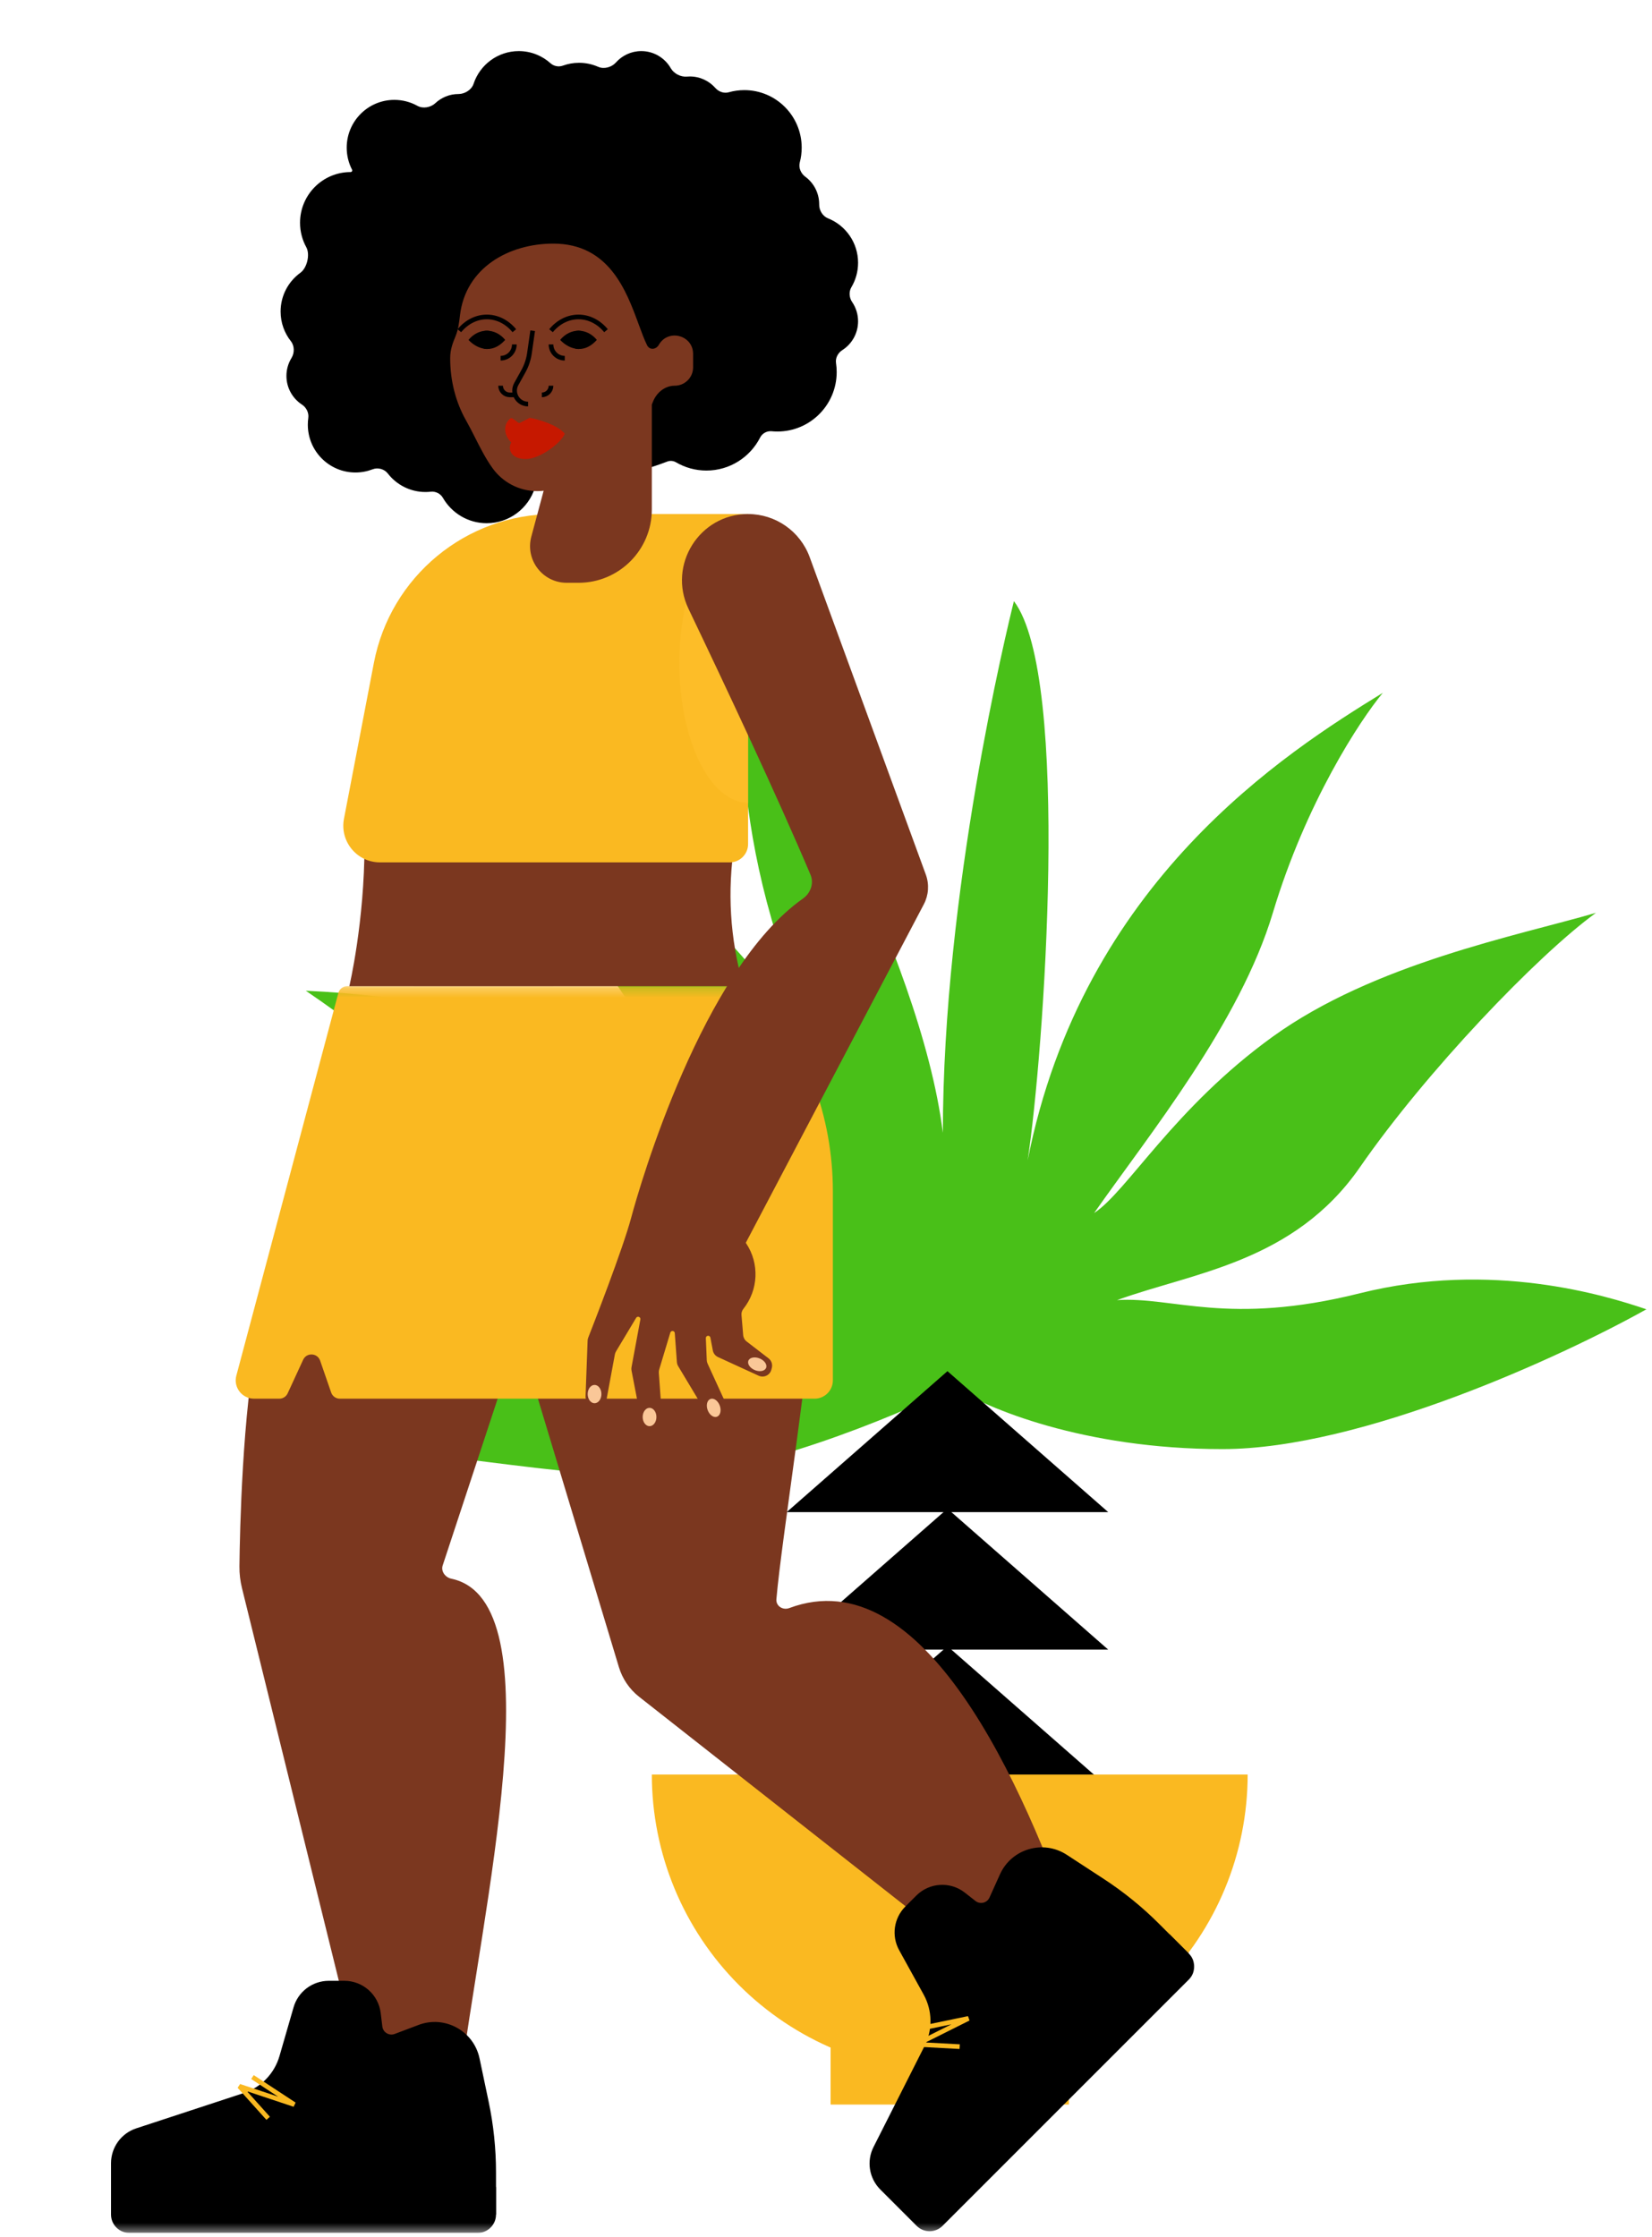 <svg width="178" height="241" viewBox="0 0 178 241" fill="none" xmlns="http://www.w3.org/2000/svg">
<path d="M115.173 219.827H89.494V226.741H115.173V219.827Z" fill="#FAB921"/>
<path d="M30.234 131.186C47.222 126.84 67.107 130.692 74.926 133.161C57.395 125.507 41.346 112.42 32.95 106.741C54.432 107.729 67.025 113.902 83.074 126.495C71.42 116.618 56.325 90.281 50.234 78.346C56.984 81.721 74.234 93.704 89.247 114.643C78.383 92.914 79.288 74.149 81.099 67.482C83.074 75.63 99.123 102.297 101.592 122.05C101.592 96.124 108.506 67.729 109.247 64.766C115.42 72.914 112.457 113.655 110.728 125.013C116.654 94.988 138.547 81.062 149 74.643C146.531 77.606 140.704 86.495 137.148 98.346C133.592 110.198 123.897 122.133 117.889 130.692C121.428 128.387 126.531 119.334 137.148 111.68C148.084 103.796 163.485 100.816 171.963 98.346C165.626 102.955 153.642 115.482 146.531 125.754C139.42 136.025 128.506 137.112 120.358 140.075C126.366 139.663 132.309 142.89 146.531 139.334C160.753 135.778 173.033 139.581 177.395 141.062C168.424 146.083 146.728 156.124 131.716 156.124C116.704 156.124 106.201 151.68 102.827 149.457C96.325 152.667 80.802 159.087 70.728 159.087C58.136 159.087 40.111 154.89 30.975 156.124C39.37 150.445 52.457 146.495 76.901 146.001C60.111 145.26 38.876 137.853 30.234 131.186Z" fill="#49C018"/>
<path d="M102.086 147.728L119.407 162.913H84.766L102.086 147.728Z" fill="black"/>
<path d="M102.086 162.543L119.407 177.729H84.766L102.086 162.543Z" fill="black"/>
<path d="M102.086 177.358L119.407 192.544H84.766L102.086 177.358Z" fill="black"/>
<path d="M134.432 191.185C134.432 199.698 131.05 207.862 125.03 213.882C119.011 219.902 110.846 223.283 102.333 223.283C93.82 223.283 85.656 219.902 79.636 213.882C73.616 207.862 70.234 199.698 70.234 191.185H102.333H134.432Z" fill="#FAB921"/>
<g clip-path="url(#clip0_242_3325)">
<mask id="mask0_242_3325" style="mask-type:luminance" maskUnits="userSpaceOnUse" x="5" y="106" width="124" height="135">
<path d="M5.543 106.25H128.999V240.571H5.543V106.25Z" fill="white"/>
</mask>
<g mask="url(#mask0_242_3325)">
<path d="M66.686 179.618L44.555 106.25H80.358C80.358 106.25 89.246 119.336 88.259 133.657C87.362 146.67 84.221 165.676 83.655 172.3C83.593 173.035 84.352 173.512 85.042 173.253C99.371 167.883 110.19 191.781 116.16 209.213L109.987 215.139L68.865 182.811C67.828 181.996 67.067 180.881 66.686 179.618Z" fill="#7B371F"/>
<path d="M25.798 168.76C25.843 164.863 26.113 152.287 27.765 144.028C29.74 134.151 37.642 106.25 37.642 106.25H59.617C59.617 115.006 58.678 135.364 54.925 146.744L47.699 168.657C47.488 169.295 47.976 169.951 48.634 170.089C59.987 172.473 51.873 205.739 49.493 225.015H39.37L26.077 171.119C25.886 170.345 25.789 169.557 25.798 168.76Z" fill="#7B371F"/>
<path d="M37.413 106.25H81.027C81.229 106.25 81.421 106.337 81.555 106.49C86.833 112.544 89.74 120.305 89.74 128.336V148.719C89.74 149.81 88.856 150.694 87.765 150.694H36.616C36.195 150.694 35.821 150.428 35.683 150.03L34.493 146.592C34.202 145.752 33.036 145.694 32.663 146.501L30.993 150.121C30.831 150.47 30.481 150.694 30.096 150.694H27.373C26.075 150.694 25.13 149.464 25.465 148.21L36.458 106.983C36.574 106.551 36.965 106.25 37.413 106.25Z" fill="#FAB921"/>
<path d="M124.887 207.269C123.074 205.456 121.078 203.836 118.93 202.435L114.943 199.834C112.405 198.18 108.989 199.179 107.743 201.941L106.616 204.439C106.353 205.024 105.61 205.206 105.106 204.81L103.965 203.914C102.393 202.678 100.145 202.813 98.731 204.227L97.548 205.409C96.304 206.654 96.032 208.571 96.882 210.111L99.522 214.895C100.468 216.61 100.506 218.682 99.622 220.431L94.118 231.321C93.349 232.844 93.644 234.689 94.851 235.896L98.765 239.81C99.536 240.582 100.787 240.582 101.558 239.81L128.097 213.271C128.868 212.5 128.868 211.25 128.097 210.478L124.887 207.269Z" fill="black"/>
<path d="M126.001 208.383L98.765 235.62C98.379 236.006 98.379 236.631 98.765 237.016L99.463 237.715C99.849 238.1 100.474 238.1 100.86 237.715L128.097 210.478L126.001 208.383Z" fill="black"/>
<path d="M99.064 218.558L104.352 217.461L98.765 220.254L103.404 220.504" stroke="#FAB921" stroke-width="0.503" stroke-linejoin="bevel"/>
<path d="M53.444 234.057C53.444 231.493 53.178 228.936 52.649 226.426L51.669 221.768C51.044 218.803 47.922 217.094 45.089 218.167L42.525 219.137C41.925 219.364 41.271 218.967 41.195 218.331L41.022 216.89C40.784 214.904 39.099 213.41 37.1 213.41H35.427C33.668 213.41 32.12 214.574 31.632 216.264L30.115 221.513C29.572 223.395 28.133 224.887 26.272 225.499L14.68 229.307C13.059 229.84 11.963 231.354 11.963 233.061V238.595C11.963 239.686 12.847 240.571 13.938 240.571H51.469C52.559 240.571 53.444 239.686 53.444 238.595V234.057Z" fill="black"/>
<path d="M53.444 235.631H14.925C14.38 235.631 13.938 236.073 13.938 236.619V237.607C13.938 238.152 14.38 238.594 14.925 238.594H53.444V235.631Z" fill="black"/>
<path d="M27.201 223.78L31.715 226.743L25.79 224.768L28.894 228.225" stroke="#FAB921" stroke-width="0.503" stroke-linejoin="bevel"/>
</g>
<path d="M79.137 90.939H39.276C39.276 99.334 37.642 106.248 37.642 106.248H80.111L80.054 106.046C78.658 101.136 78.346 95.981 79.137 90.939Z" fill="#7B371F"/>
<path d="M80.605 55.381H59.685C50.211 55.381 42.071 62.108 40.286 71.412L37.061 88.217C36.594 90.653 38.461 92.912 40.941 92.912H78.629C79.72 92.912 80.605 92.028 80.605 90.937V55.381Z" fill="#FAB921"/>
<path d="M80.605 86.495C78.64 86.495 76.756 84.908 75.367 82.083C73.978 79.258 73.197 75.427 73.197 71.433C73.197 67.438 73.978 63.607 75.367 60.782C76.756 57.958 78.64 56.371 80.605 56.371V71.433V86.495Z" fill="#FDBD28"/>
<path d="M99.756 94.229L87.242 60.025C86.221 57.236 83.568 55.381 80.598 55.381C75.362 55.381 71.926 60.873 74.186 65.596C78.188 73.957 83.734 85.748 87.331 94.246C87.723 95.174 87.339 96.232 86.516 96.812C75.692 104.437 68.957 127.64 68.012 131.183C67.098 134.609 63.86 142.896 63.38 144.118C63.339 144.222 63.319 144.327 63.314 144.439L63.093 150.42C63.081 150.743 63.228 151.052 63.487 151.247L63.776 151.462C64.362 151.902 65.206 151.573 65.339 150.852L66.251 145.927C66.273 145.81 66.315 145.699 66.376 145.598L68.543 141.985C68.685 141.75 69.048 141.887 68.998 142.158L68.046 147.296C68.023 147.417 68.024 147.542 68.047 147.663L69.137 153.331C69.205 153.683 69.457 153.969 69.795 154.082L70.066 154.172C70.734 154.395 71.413 153.867 71.364 153.165L70.988 147.908C70.979 147.788 70.993 147.668 71.027 147.553L72.225 143.576C72.304 143.314 72.688 143.357 72.707 143.63L72.933 146.751C72.944 146.905 72.992 147.055 73.071 147.188L76.288 152.548C76.506 152.913 76.934 153.096 77.349 153.004L77.684 152.93C78.297 152.793 78.629 152.126 78.367 151.554L76.241 146.915C76.188 146.799 76.157 146.673 76.152 146.545L76.053 144.173C76.041 143.867 76.485 143.816 76.542 144.117L76.806 145.497C76.865 145.811 77.074 146.077 77.364 146.21L81.746 148.219C82.308 148.476 82.966 148.16 83.115 147.56L83.164 147.367C83.259 146.985 83.119 146.584 82.808 146.344L80.457 144.536C80.236 144.367 80.097 144.112 80.075 143.835L79.894 141.672C79.875 141.438 79.946 141.205 80.093 141.02C81.721 138.985 81.845 136.13 80.399 133.962L80.358 133.899L99.542 97.425C100.061 96.438 100.139 95.277 99.756 94.229Z" fill="#7B371F"/>
<path d="M63.321 150.197C63.321 150.742 63.653 151.184 64.061 151.184C64.47 151.184 64.802 150.742 64.802 150.197C64.802 149.651 64.47 149.209 64.061 149.209C63.653 149.209 63.321 149.651 63.321 150.197Z" fill="#FAC798"/>
<path d="M69.247 152.667C69.247 153.213 69.579 153.655 69.987 153.655C70.396 153.655 70.728 153.213 70.728 152.667C70.728 152.121 70.396 151.679 69.987 151.679C69.579 151.679 69.247 152.121 69.247 152.667Z" fill="#FAC798"/>
<path d="M76.314 152.071C76.564 152.572 77.029 152.802 77.353 152.585C77.677 152.368 77.738 151.787 77.488 151.286C77.238 150.786 76.773 150.556 76.449 150.773C76.125 150.989 76.064 151.571 76.314 152.071Z" fill="#FAC798"/>
<path d="M81.452 147.658C81.992 147.831 82.493 147.669 82.57 147.298C82.647 146.927 82.272 146.487 81.733 146.315C81.192 146.143 80.692 146.304 80.615 146.675C80.538 147.046 80.912 147.486 81.452 147.658Z" fill="#FAC798"/>
<path d="M46.904 11.118C46.407 11.583 45.571 11.735 44.976 11.404C44.239 10.994 43.392 10.761 42.49 10.761C39.655 10.761 37.357 13.066 37.357 15.91C37.357 16.765 37.565 17.571 37.932 18.281C37.992 18.396 37.906 18.538 37.776 18.538C34.768 18.538 32.329 20.984 32.329 24.002C32.329 24.957 32.573 25.854 33.002 26.635C33.431 27.417 33.086 28.866 32.363 29.39C31.073 30.325 30.234 31.847 30.234 33.566C30.234 34.775 30.649 35.887 31.345 36.765C31.739 37.264 31.743 38.028 31.409 38.569C31.062 39.131 30.863 39.793 30.863 40.502C30.863 41.793 31.526 42.93 32.53 43.586C33.002 43.894 33.297 44.468 33.218 45.027C33.184 45.265 33.167 45.509 33.167 45.756C33.167 48.6 35.465 50.906 38.3 50.906C38.953 50.906 39.577 50.783 40.151 50.561C40.72 50.34 41.412 50.531 41.786 51.014C42.725 52.227 44.193 53.008 45.842 53.008C46.035 53.008 46.226 52.997 46.414 52.976C46.934 52.918 47.459 53.179 47.72 53.634C48.661 55.269 50.423 56.37 52.441 56.37C54.882 56.37 56.948 54.76 57.641 52.54C57.799 52.032 58.264 51.65 58.795 51.683C59.464 51.725 60.139 51.746 60.821 51.746C64.792 51.746 68.55 51.021 71.902 49.726C72.216 49.605 72.566 49.648 72.856 49.817C73.814 50.376 74.927 50.696 76.115 50.696C78.64 50.696 80.828 49.25 81.903 47.139C82.134 46.685 82.632 46.413 83.139 46.462C83.344 46.482 83.552 46.492 83.762 46.492C87.291 46.492 90.152 43.622 90.152 40.081C90.152 39.751 90.127 39.427 90.079 39.111C89.996 38.567 90.294 38.017 90.758 37.721C91.779 37.068 92.456 35.922 92.456 34.617C92.456 33.845 92.22 33.129 91.815 32.538C91.497 32.073 91.446 31.431 91.734 30.947C92.193 30.176 92.456 29.274 92.456 28.311C92.456 26.138 91.114 24.279 89.216 23.523C88.64 23.294 88.26 22.662 88.266 22.042C88.266 22.03 88.266 22.018 88.266 22.006C88.266 20.787 87.676 19.707 86.766 19.038C86.295 18.691 86.025 18.07 86.174 17.505C86.309 16.996 86.381 16.462 86.381 15.91C86.381 12.486 83.614 9.71 80.201 9.71C79.616 9.71 79.051 9.791 78.516 9.943C78.001 10.089 77.436 9.883 77.082 9.482C76.411 8.72 75.429 8.239 74.334 8.239C74.224 8.239 74.115 8.244 74.007 8.253C73.343 8.312 72.608 7.93 72.276 7.352C71.643 6.249 70.456 5.506 69.097 5.506C68.009 5.506 67.031 5.982 66.36 6.737C65.906 7.248 65.083 7.477 64.458 7.201C63.826 6.922 63.127 6.767 62.393 6.767C61.781 6.767 61.194 6.875 60.649 7.072C60.196 7.236 59.675 7.136 59.316 6.815C58.409 6.001 57.211 5.506 55.898 5.506C53.628 5.506 51.702 6.985 51.025 9.034C50.812 9.679 50.083 10.13 49.404 10.13C48.437 10.13 47.559 10.505 46.904 11.118Z" fill="black"/>
<path fill-rule="evenodd" clip-rule="evenodd" d="M50.218 45.3C49.124 43.369 48.506 41.066 48.506 38.593C48.506 37.639 48.789 36.945 49.094 36.199C49.379 35.502 49.471 34.749 49.557 34.002C50.155 28.832 54.843 26.247 59.617 26.247C65.624 26.247 67.482 31.307 68.818 34.949C69.132 35.803 69.417 36.58 69.72 37.194C69.991 37.742 70.685 37.68 70.988 37.15C71.993 35.391 74.679 36.104 74.679 38.13V39.58C74.679 40.671 73.794 41.556 72.703 41.556C71.639 41.556 70.736 42.3 70.352 43.292C70.314 43.39 70.275 43.488 70.234 43.584V54.889C70.234 59.253 66.697 62.79 62.333 62.79H61.065C58.466 62.79 56.575 60.325 57.249 57.815L58.577 52.874C58.351 52.9 58.121 52.914 57.889 52.914C55.912 52.914 54.162 51.946 53.085 50.459C52.348 49.441 51.767 48.291 51.19 47.149C50.873 46.523 50.558 45.899 50.218 45.3Z" fill="#7B371F"/>
<path d="M57.395 35.631L57.049 38.047C56.951 38.735 56.728 39.4 56.39 40.007L55.631 41.374C55.093 42.343 55.793 43.533 56.901 43.533" stroke="black" stroke-width="0.503"/>
<path d="M53.938 41.557C53.938 42.102 54.38 42.544 54.926 42.544H55.419" stroke="black" stroke-width="0.503"/>
<path d="M58.382 42.544C58.928 42.544 59.37 42.102 59.37 41.557" stroke="black" stroke-width="0.503"/>
<path d="M57.018 45.044L56.043 45.542C55.962 45.583 55.865 45.567 55.796 45.508C55.639 45.375 55.392 45.193 55.191 45.073C55.126 45.034 55.044 45.039 54.985 45.087C54.113 45.785 54.368 47.002 55.084 47.662C54.672 48.432 55.084 49.457 56.649 49.457C58.215 49.457 60.522 47.662 60.851 46.722C60.079 45.788 58.109 45.211 57.147 45.026C57.103 45.017 57.058 45.024 57.018 45.044Z" fill="#C61800"/>
<path d="M59.37 37.111C59.37 37.93 60.033 38.593 60.851 38.593" stroke="black" stroke-width="0.503"/>
<path d="M55.419 37.111C55.419 37.93 54.756 38.593 53.938 38.593" stroke="black" stroke-width="0.503"/>
<path d="M65.296 35.63C63.659 33.655 61.006 33.655 59.37 35.63" stroke="black" stroke-width="0.503"/>
<path d="M49.493 35.63C51.13 33.655 53.783 33.655 55.419 35.63" stroke="black" stroke-width="0.503"/>
<path d="M60.358 36.618C61.448 35.301 63.217 35.301 64.308 36.618C62.728 38.396 61.016 37.359 60.358 36.618Z" fill="black"/>
<path d="M50.481 36.618C51.572 35.301 53.341 35.301 54.432 36.618C52.851 38.396 51.139 37.359 50.481 36.618Z" fill="black"/>
<path d="M62.333 37.606C61.788 37.606 61.345 37.163 61.345 36.618C61.345 36.073 61.788 35.63 62.333 35.63C62.878 35.63 63.321 36.073 63.321 36.618C63.321 37.163 62.878 37.606 62.333 37.606Z" fill="black"/>
<path d="M52.456 37.606C51.911 37.606 51.469 37.163 51.469 36.618C51.469 36.073 51.911 35.63 52.456 35.63C53.002 35.63 53.444 36.073 53.444 36.618C53.444 37.163 53.002 37.606 52.456 37.606Z" fill="black"/>
</g>
<defs>
<clipPath id="clip0_242_3325">
<rect width="128.395" height="240" fill="white" transform="translate(0.605 0.568)"/>
</clipPath>
</defs>
</svg>
